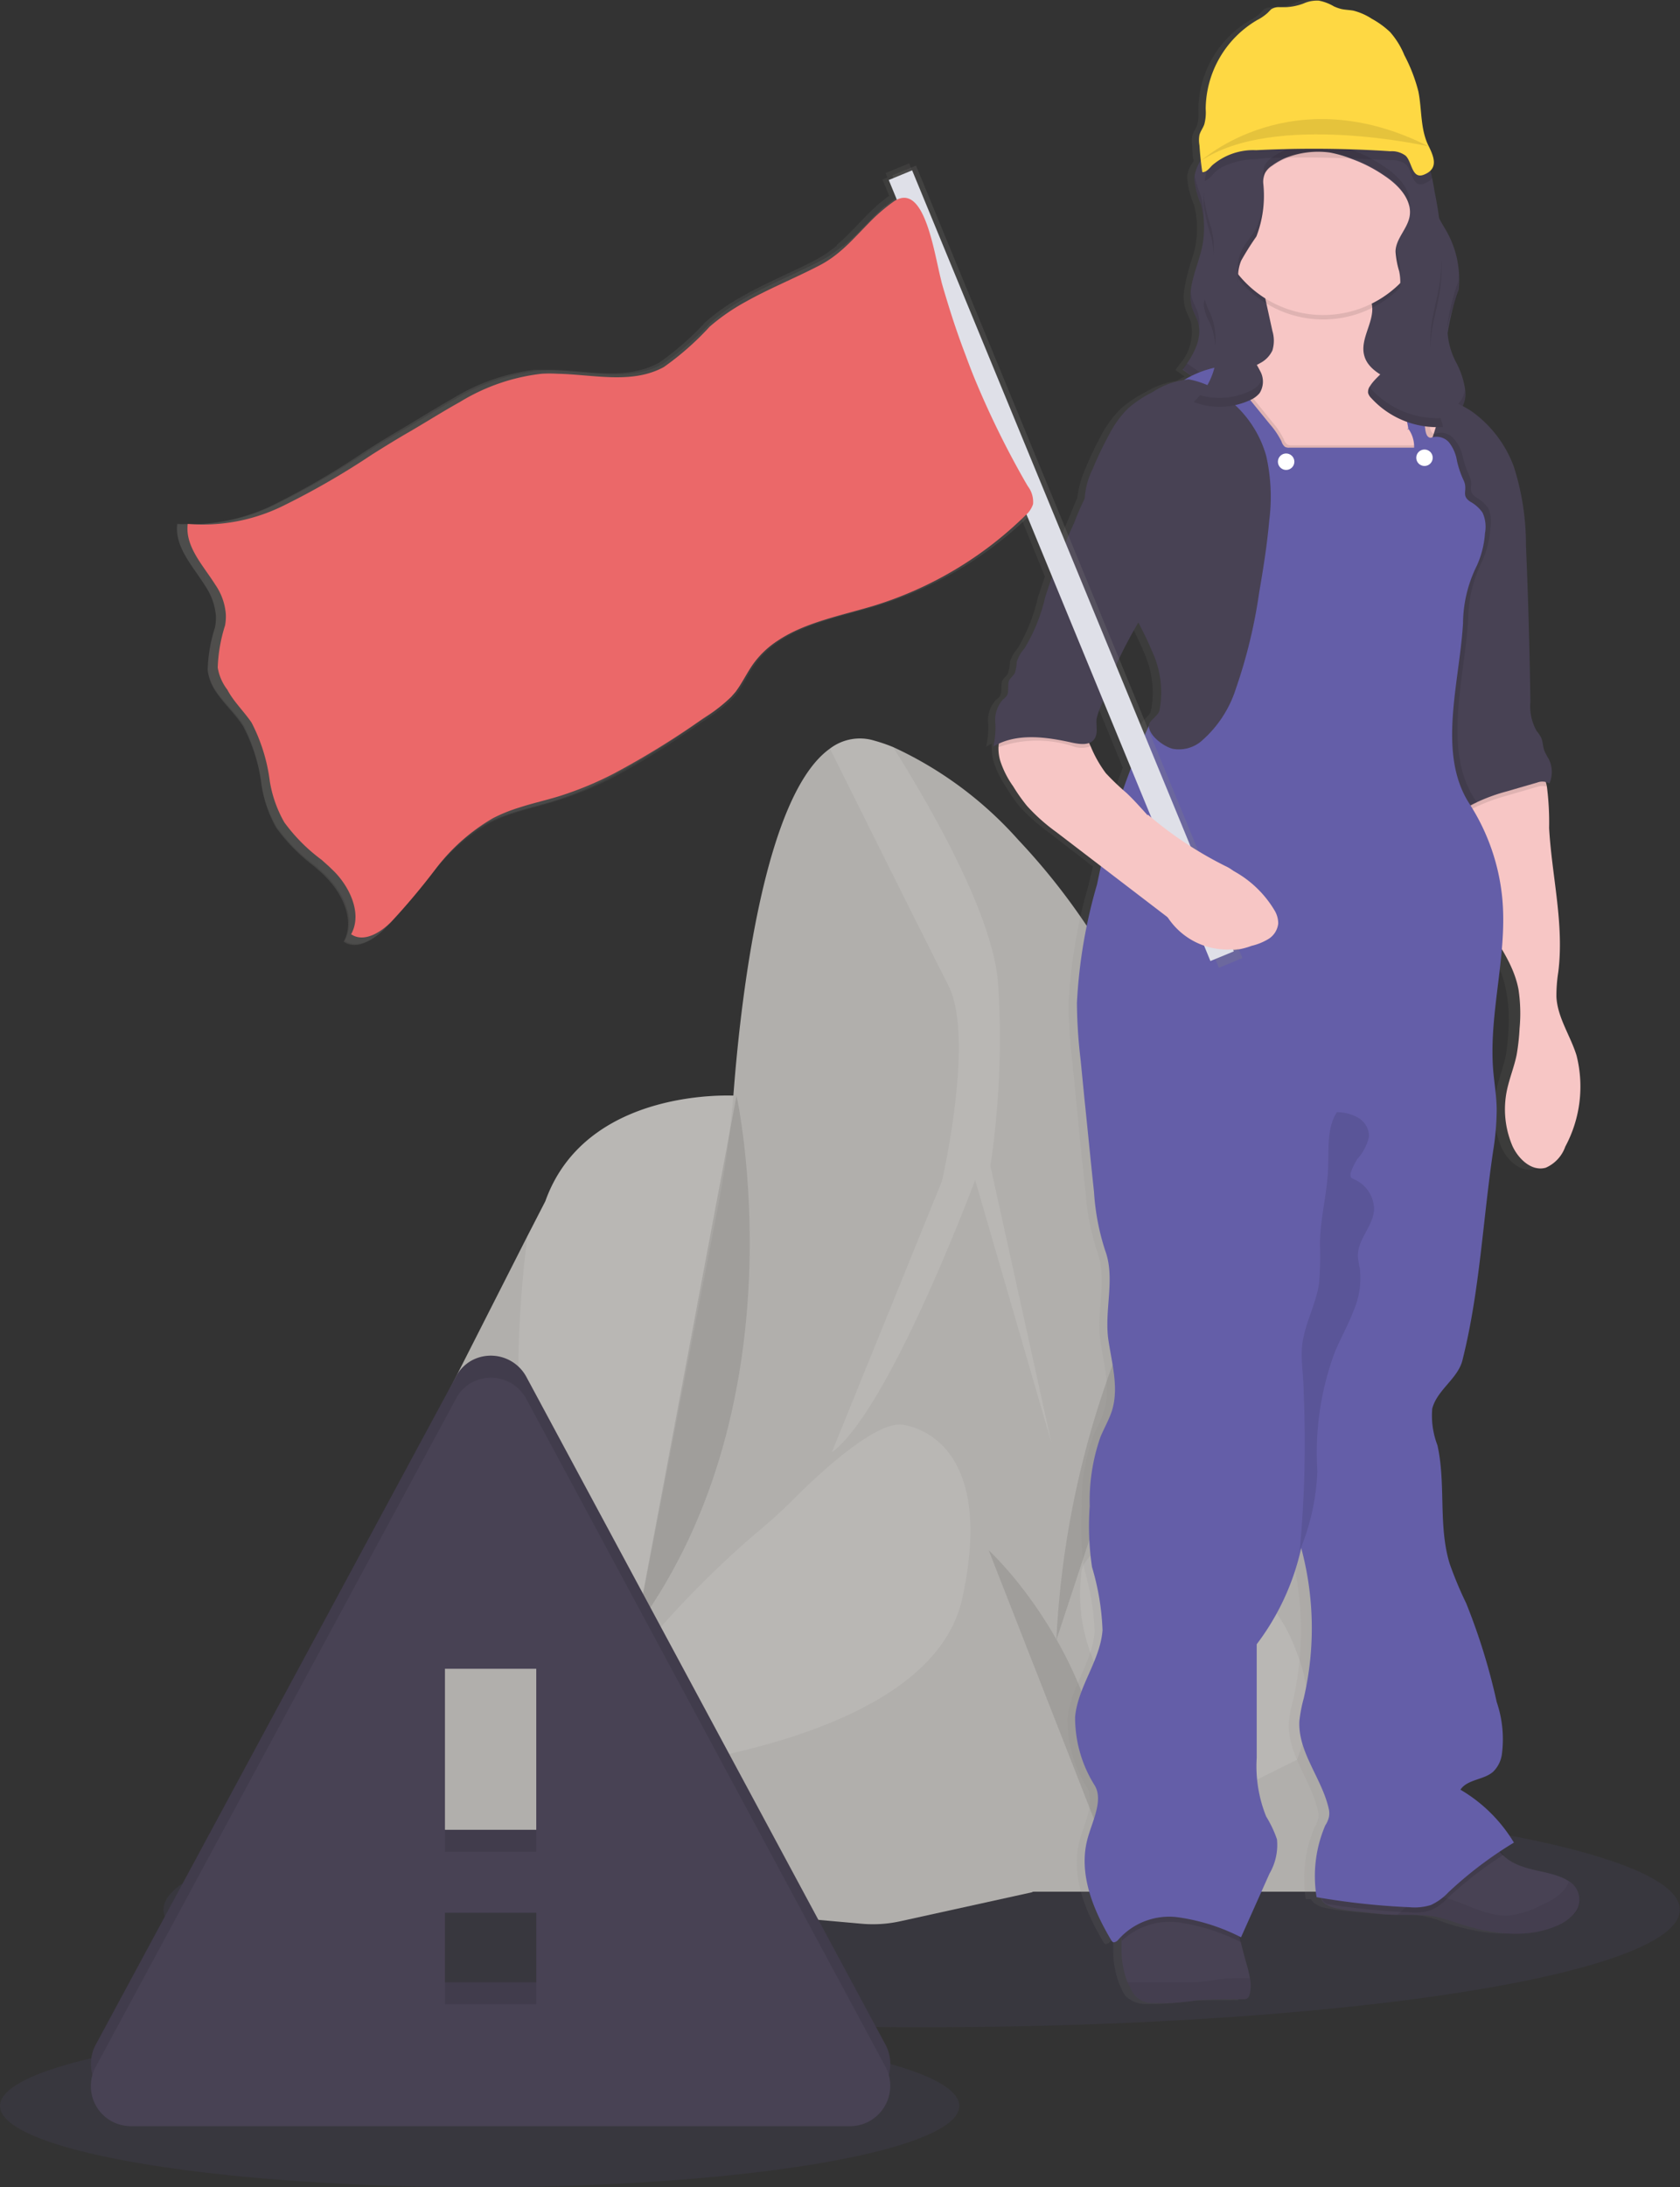 <svg xmlns="http://www.w3.org/2000/svg" xmlns:xlink="http://www.w3.org/1999/xlink" viewBox="0 0 110.26 143.44"><rect x="0" y="0" width="110.26" height="143.44" fill="#333333" stroke="none"/><defs><style>.cls-1,.cls-11{fill:#645ea8;}.cls-1,.cls-3,.cls-4,.cls-7{opacity:0.1;}.cls-1,.cls-3,.cls-4,.cls-9{isolation:isolate;}.cls-2{fill:#b1afac;}.cls-12,.cls-3{fill:#fff;}.cls-4,.cls-8,.cls-9{fill:#060000;}.cls-5{fill:url(#linear-gradient);}.cls-6{fill:#484254;}.cls-9{opacity:0.06;}.cls-10{fill:#f7c6c5;}.cls-13{fill:#fed843;}.cls-14{fill:url(#linear-gradient-2);}.cls-15{fill:#dfe0e8;}.cls-16{fill:#eb6869;}</style><linearGradient id="linear-gradient" x1="95.49" y1="3463.05" x2="186.88" y2="3463.05" gradientTransform="matrix(1, 0, 0, -1, -83.88, 3528.77)" gradientUnits="userSpaceOnUse"><stop offset="0" stop-color="#868581" stop-opacity="0.25"/><stop offset="0.54" stop-color="#868581" stop-opacity="0.12"/><stop offset="1" stop-color="#868581" stop-opacity="0.1"/></linearGradient><linearGradient id="linear-gradient-2" x1="2793.47" y1="3491.67" x2="2863.41" y2="3491.67" gradientTransform="translate(2875.02 3528.77) rotate(180)" xlink:href="#linear-gradient"/></defs><title>Asset 3</title><g id="Layer_2" data-name="Layer 2"><g id="Layer_6" data-name="Layer 6"><ellipse class="cls-1" cx="60.49" cy="125.24" rx="49.76" ry="7.71"/><path class="cls-2" d="M24.34,101.29a18.27,18.27,0,0,0,.95,18.34,4.5,4.5,0,0,0,1.54,1.65c2,.81,6.12,2.78,6.12,2.78l9.84-3.87s1.59-8.45,3.1-15.7h0a86.69,86.69,0,0,1,2.44-10.11c1-1.89,0-22.52,0-22.52s-9.84-.66-12.54,6.92L34.6,81.09Z"/><path class="cls-3" d="M37.4,103.57c6,6.85,8.5.92,8.5.92h0a89.46,89.46,0,0,1,2.43-10.1c1-1.9,0-22.53,0-22.53s-9.83-.66-12.54,6.92L34.61,81.1C33.85,87.16,33.1,98.63,37.4,103.57Z"/><path class="cls-2" d="M38.71,122.67l34.72-4L79.62,77.9,74.94,67.31a43.08,43.08,0,0,0-8.1-12.22A24.91,24.91,0,0,0,58.63,49a10.84,10.84,0,0,0-1.25-.43,3.24,3.24,0,0,0-2.89.51c-4.28,3-5.81,15.94-6.31,22.15a69.89,69.89,0,0,1-1,7.61Z"/><path class="cls-3" d="M61.82,77.46,54.59,95.25C58.38,92.48,64,77.39,64,77.39L69,94.6,65,76.46a56.42,56.42,0,0,0,.51-11.9C65.21,60,60.94,52.7,58.62,49q-.61-.24-1.26-.42a3.25,3.25,0,0,0-2.89.51c1.82,3.66,6.38,12.81,7.77,15.53C64,68.06,61.82,77.46,61.82,77.46Z"/><path class="cls-2" d="M67.73,124.06H86.57a5.72,5.72,0,0,0,5.71-5.72v-.29c-.42-8.08-1.48-22.48-4-31.62-1.36-4.93-2.93-7.52-4.38-8.8a4.26,4.26,0,0,0-2.49-1.17,3.26,3.26,0,0,0-2,.49c-3.5,3.35-7.59,21-7.59,21Z"/><path class="cls-3" d="M85.12,108.41a9.22,9.22,0,0,1,0,7l-4.2,2.08S69.64,112.74,71,102.94c0,0,.37-2,4.26-1.87A11,11,0,0,1,85.12,108.41Z"/><path class="cls-3" d="M80.64,82.64c-.13-3.44,1.73-4.63,3.27-5a4.23,4.23,0,0,0-2.49-1.17,6.63,6.63,0,0,0-2.17,3.47L75.32,99.11S80.86,88.4,80.64,82.64Z"/><path class="cls-2" d="M62.77,97.81l9.33,12.75,1.62,10.54-6,3L59.08,126a8.33,8.33,0,0,1-2.54.16L33,124.06l3.21-7.44,11.08-15.56Z"/><path class="cls-3" d="M59.16,93.43s6.37.43,4,11.37-27,11.81-27,11.81a64.42,64.42,0,0,1,13.26-15.89c.9-.74,1.78-1.52,2.61-2.35C53.87,96.52,57.41,93.28,59.16,93.43Z"/><path class="cls-4" d="M64.89,101.67s8.62,7.85,7.81,19.93"/><path class="cls-4" d="M79.4,77a60.31,60.31,0,0,0-10.07,30.56"/><path class="cls-4" d="M48.34,71.85s4.38,19.89-6.56,34.88"/><path class="cls-5" d="M102.19,123.36a3.18,3.18,0,0,0-.67-.32c-.77-.29-1.6-.37-2.38-.64a3.59,3.59,0,0,1-1.19-.71l-.17-.18.84-.53a9.83,9.83,0,0,0-3.49-3.47c.47-.69,1.52-.64,2.13-1.19a2,2,0,0,0,.58-1.13,7.76,7.76,0,0,0-.34-3.44,42.81,42.81,0,0,0-2-6.47,24,24,0,0,1-1.08-2.62c-.75-2.49-.23-5.2-.8-7.75a5.58,5.58,0,0,1-.27-2.48c.32-1.25,1.72-2,2-3.25,1.11-4.47,1.31-9.11,1.94-13.67a17.84,17.84,0,0,0,.23-2.63c0-.92-.16-1.83-.23-2.75a50.43,50.43,0,0,1,.56-7.75,8.12,8.12,0,0,1,1,2.59A10,10,0,0,1,99,67.54a12.24,12.24,0,0,1-.18,1.71c-.14.67-.39,1.31-.56,2a6.21,6.21,0,0,0,.28,4c.39.86,1.26,1.67,2.16,1.41A2.31,2.31,0,0,0,102,75.24a8.47,8.47,0,0,0,.77-5.93c-.38-1.3-1.23-2.48-1.31-3.84a9.83,9.83,0,0,1,.13-1.62c.36-3.14-.42-6.3-.59-9.46a18.71,18.71,0,0,0-.16-2.76c0-.11,0-.21-.08-.31a.52.52,0,0,1,.2.09,1.84,1.84,0,0,0,0-1.62,4.11,4.11,0,0,1-.27-.51c-.11-.29-.09-.62-.22-.9l-.29-.42a3.24,3.24,0,0,1-.4-1.9q-.08-5.13-.29-10.26a16.78,16.78,0,0,0-.79-5.14,7.62,7.62,0,0,0-2.72-3.61,4.78,4.78,0,0,0-.61-.38,2.11,2.11,0,0,0,.18-.78v-.26l0-.14h0a6.25,6.25,0,0,0-.58-1.74,4.85,4.85,0,0,1-.55-1.9,2.17,2.17,0,0,1,0-.36h0c.1-.83.53-1.61.68-2.44a4.15,4.15,0,0,0,.07-.79V18h0a7.87,7.87,0,0,0-.93-2.92c-.15-.29-.29-.58-.45-.87-.08-.54-.16-1.08-.25-1.62,0-.31-.09-.63-.16-.94,0-.15-.07-.3-.11-.45.45-.42.19-1-.1-1.61-.55-1.09-.44-2.39-.67-3.59a10.71,10.71,0,0,0-.85-2.4,5.24,5.24,0,0,0-.92-1.52,5.75,5.75,0,0,0-1.2-.87A3.87,3.87,0,0,0,88.27.67C88,.61,87.74.62,87.48.56A2.5,2.5,0,0,1,87,.38,3.62,3.62,0,0,0,86,0a2.41,2.41,0,0,0-1,.19,3.76,3.76,0,0,1-1.08.29h-.41a1,1,0,0,0-.55.13,1.88,1.88,0,0,0-.24.25,3.1,3.1,0,0,1-.7.48,6.87,6.87,0,0,0-3.37,5.87,2.76,2.76,0,0,1-.08,1c-.09.24-.25.45-.32.7a1.84,1.84,0,0,0,0,.66q0,.51.09,1h0a2.13,2.13,0,0,0-.42.93h0l0,.18v0h0a5.37,5.37,0,0,0,.44,1.74,6.05,6.05,0,0,1-.08,3.4,13.81,13.81,0,0,0-.58,2.32h0v.05a2.85,2.85,0,0,0,.13,1.16c.1.26.24.51.33.77a3.21,3.21,0,0,1-.73,2.76h0c-.1.13-.19.26-.29.38h0l.6.43-.53.29a5.45,5.45,0,0,0-2,.72,8.23,8.23,0,0,0-1.6,1.06A6.93,6.93,0,0,0,72.3,28.5a24.15,24.15,0,0,0-1.07,2.24,7.34,7.34,0,0,0-.54,1.95c-.25.53-.45,1.1-.68,1.61l-.34.79-10-24.38-1.55.64.12.29-.32.14.44,1.06-.19.13-.08.07-.16.13-.08.06-.17.14-.06.05-.2.19h0c-.22.2-.44.41-.64.62l-.53.55-.1.11-.18.18-.1.1-.25.25,0,0-.15.15-.1.09-.13.12-.12.11-.2.17,0,.05-.27.21a8.22,8.22,0,0,1-1.16.75c-1.58.81-3.26,1.5-4.8,2.38a14.08,14.08,0,0,0-2.38,1.66,19,19,0,0,1-3.07,2.69l-.13.06c-2.09,1.08-4.56.44-6.94.39-.36,0-.71,0-1.06,0a13.38,13.38,0,0,0-5.41,1.89c-1.2.68-2.38,1.43-3.56,2.12-.74.43-1.49.9-2.24,1.38A51.62,51.62,0,0,1,18,33.08a12.31,12.31,0,0,1-5.78,1.29h0a5.67,5.67,0,0,1-.58,0c-.18,1.52,1,2.74,1.84,4.08a4.2,4.2,0,0,1,.69,1.93,3.42,3.42,0,0,1-.06.78,9.8,9.8,0,0,0-.48,2.8,3.18,3.18,0,0,0,.62,1.52c.51.74,1.23,1.39,1.71,2.16a11.51,11.51,0,0,1,1.22,3.92,8.07,8.07,0,0,0,.95,2.73,12,12,0,0,0,2.47,2.51l.49.43a3.43,3.43,0,0,1,.33.33c1.05,1.07,1.83,2.72,1.2,4.07l-.07.13.16.09c.81.4,1.82-.23,2.49-.9.32-.33.63-.68.93-1,.81-.9,1.55-1.87,2.32-2.8.21-.25.41-.5.63-.74A10.88,10.88,0,0,1,31.93,54a11.06,11.06,0,0,1,1.75-.71c.9-.29,1.82-.5,2.72-.78A22.17,22.17,0,0,0,40,51a53,53,0,0,0,5.78-3.59l.29-.18a10,10,0,0,0,1.72-1.38,2.61,2.61,0,0,0,.27-.31c.45-.58.74-1.27,1.16-1.87a5.87,5.87,0,0,1,1.62-1.56c1.79-1.2,4.16-1.66,6.28-2.32h0A24.39,24.39,0,0,0,67,33.93l1.58,3.89c-.16.45-.32.92-.47,1.39a11.22,11.22,0,0,1-1.33,3.32,2.42,2.42,0,0,0-.5.9,3,3,0,0,1-.12.72c-.1.19-.3.32-.39.53s0,.66-.12.93a1.28,1.28,0,0,1-.28.29,1.94,1.94,0,0,0-.52,1.47,5.36,5.36,0,0,1-.13,1.6c.12-.07.24-.14.37-.2a1.5,1.5,0,0,0,0,.29,3.23,3.23,0,0,0,.1.82A6.39,6.39,0,0,0,66,51.57a11.57,11.57,0,0,0,.9,1.3,12,12,0,0,0,1.92,1.71l2.91,2.25-.29,1.22a34.32,34.32,0,0,0-1.31,7.77,33.21,33.21,0,0,0,.24,3.73l.25,2.54c.2,2,.4,4.09.63,6.13A15.93,15.93,0,0,0,72,82.05c.69,1.85-.07,4,.22,5.91.23,1.54.69,3.12.23,4.61-.18.58-.51,1.13-.74,1.71A12.63,12.63,0,0,0,71,98.82a19.57,19.57,0,0,0,.15,4.05,16.53,16.53,0,0,1,.69,4.15c-.15,2-1.61,3.7-1.78,5.69a8.34,8.34,0,0,0,1.29,4.53c.55,1-.22,2.38-.51,3.53-.58,2.24.39,4.58,1.56,6.57a.36.36,0,0,0,.14.16c.14,0,.26-.09.35-.2l.17-.21a2.48,2.48,0,0,0,0,.27c0,.19,0,.38,0,.58a6,6,0,0,0,.39,2.14,3.29,3.29,0,0,0,.17.39,1.67,1.67,0,0,0,.28.46,1.81,1.81,0,0,0,1.16.49,15.75,15.75,0,0,0,2.9-.18c1-.09,2-.05,3.06-.07a.54.54,0,0,0,.22,0,.39.39,0,0,0,.13-.21,2.21,2.21,0,0,0,0-1.14,7.06,7.06,0,0,0-.21-.91c-.14-.47-.26-1-.38-1.44a2.68,2.68,0,0,1-.07-.27l.05,0,1.87-4.2a3.73,3.73,0,0,0,.48-2.24,6.8,6.8,0,0,0-.7-1.5,8.81,8.81,0,0,1-.61-3.86l0-7.44a16.2,16.2,0,0,0,2.89-6.32,20.48,20.48,0,0,1,.18,9.84,8.44,8.44,0,0,0-.28,1.5c-.11,2.06,1.49,3.81,1.92,5.83a1.23,1.23,0,0,1,0,.47,1.57,1.57,0,0,1-.23.55,8.56,8.56,0,0,0-.58,4.72l.34,0a.81.81,0,0,0,.36.35h0a1.54,1.54,0,0,0,.44.19,12.11,12.11,0,0,0,1.69.26c.82.08,1.63.16,2.45.21l1,0a6.59,6.59,0,0,1,2.8.51c2.11.71,4.47,1.11,6.51.23a3,3,0,0,0,1.19-.84,1.4,1.4,0,0,0-.07-2,1.79,1.79,0,0,0-.28-.2Zm-28-82.47c.3.61.61,1.21.87,1.85a6.36,6.36,0,0,1,.48,3.88c-.09.38-.7.66-.69,1.05a.41.41,0,0,0-.05.09l-1.89-4.63A16,16,0,0,1,74.21,40.89Zm-2.08,9.83a8,8,0,0,1-1-1.77c0-.07-.07-.15-.11-.23a.69.69,0,0,0,.28-.2c.29-.37.13-.9.17-1.37A3.07,3.07,0,0,1,71.91,46l1.78,4.34c-.18.47-.35,1-.51,1.43A11.45,11.45,0,0,1,72.13,50.72Z"/><path class="cls-6" d="M78.38,11.66a5.13,5.13,0,0,0,.44,1.74,6.14,6.14,0,0,1-.08,3.4c-.33,1.15-.87,2.38-.46,3.51.1.26.24.51.33.77.36,1.1-.31,2.26-1,3.16l2.86,2a3.33,3.33,0,0,0,1.44.69,1.14,1.14,0,0,0,1.27-.75c0-.18,0-.37,0-.55a1.49,1.49,0,0,1,.8-1.11,2.64,2.64,0,0,1,1.38-.26c1.76.09,3.25,1.25,4.85,2a18.6,18.6,0,0,0,3.26,1.08,2.57,2.57,0,0,0,1.91,0,1.82,1.82,0,0,0,.79-1.71,5.46,5.46,0,0,0-.61-1.88,4.85,4.85,0,0,1-.55-1.9A15.85,15.85,0,0,1,95.73,19a6.39,6.39,0,0,0-.89-4,16.84,16.84,0,0,1-1.68-3.76,6.15,6.15,0,0,0-.32-1.19,2.56,2.56,0,0,0-.58-.77,6.42,6.42,0,0,0-4.1-1.68,19,19,0,0,0-4.5.39,10.42,10.42,0,0,0-1.67.4,10.88,10.88,0,0,0-2.2,1.19A2.85,2.85,0,0,0,78.38,11.66Z"/><g class="cls-7"><path class="cls-8" d="M95,21.26a2.26,2.26,0,0,0,0,.26c.09-.85.54-1.65.7-2.49a4,4,0,0,0,0-1,3.64,3.64,0,0,1,0,.45A14.84,14.84,0,0,0,95,21.26Z"/><path class="cls-8" d="M79,14.56a5.36,5.36,0,0,0-.2-1.74,10.55,10.55,0,0,1-.42-1.35c0,.06,0,.12,0,.18a5.13,5.13,0,0,0,.44,1.74A5.12,5.12,0,0,1,79,14.56Z"/><path class="cls-8" d="M96.16,25.47a1.68,1.68,0,0,1-.78,1.28,2.67,2.67,0,0,1-1.91,0,18.63,18.63,0,0,1-3.26-1.09c-1.6-.73-3.09-1.89-4.85-2a2.54,2.54,0,0,0-1.38.25,1.51,1.51,0,0,0-.8,1.11,4.74,4.74,0,0,1,0,.55,1.12,1.12,0,0,1-1.27.75,3.16,3.16,0,0,1-1.44-.69l-2.57-1.8-.29.37,2.86,2a3.27,3.27,0,0,0,1.44.69,1.12,1.12,0,0,0,1.27-.75c0-.18,0-.36,0-.55a1.51,1.51,0,0,1,.8-1.11,2.64,2.64,0,0,1,1.38-.26c1.76.1,3.25,1.25,4.85,2a19.5,19.5,0,0,0,3.26,1.09,2.67,2.67,0,0,0,1.91,0,1.81,1.81,0,0,0,.79-1.71C96.17,25.57,96.16,25.52,96.16,25.47Z"/><path class="cls-8" d="M78.61,21.07a2.09,2.09,0,0,1,.08.36,2.13,2.13,0,0,0-.08-.94c-.09-.27-.23-.51-.33-.77a2.58,2.58,0,0,1-.13-.6,2.73,2.73,0,0,0,.13,1.17C78.38,20.56,78.52,20.81,78.61,21.07Z"/></g><path class="cls-6" d="M82,130.85a.38.38,0,0,1-.14.21.42.42,0,0,1-.22.05c-1,0-2.06,0-3.09.07a14.33,14.33,0,0,1-2.92.18,1.5,1.5,0,0,1-1.44-1A3.29,3.29,0,0,1,74,130a5.8,5.8,0,0,1-.39-2.14v-.58a4.55,4.55,0,0,0-.09-.63,1,1,0,0,1,0-.73,2.57,2.57,0,0,1,2.17-1,18,18,0,0,1,5.28.39q.21,1,.45,2c.12.49.25,1,.38,1.45a7.09,7.09,0,0,1,.22.91A2.32,2.32,0,0,1,82,130.85Z"/><path class="cls-9" d="M82,130.85a.38.38,0,0,1-.14.21.42.42,0,0,1-.22.05c-1,0-2.06,0-3.09.07a14.33,14.33,0,0,1-2.92.18,1.5,1.5,0,0,1-1.44-1A3.29,3.29,0,0,1,74,130h.37c1.22,0,2.44,0,3.66,0a10,10,0,0,0,1.1-.06l1-.15a12.54,12.54,0,0,1,1.5-.06h.41A2.44,2.44,0,0,1,82,130.85Z"/><path class="cls-6" d="M103.32,125.48a3,3,0,0,1-1.2.84c-2.06.87-4.44.48-6.57-.23a11.68,11.68,0,0,0-1.46-.42,10.39,10.39,0,0,0-1.37-.09c-.33,0-.65,0-1,0-.83,0-1.65-.13-2.47-.21a10.73,10.73,0,0,1-1.7-.26,1.54,1.54,0,0,1-.46-.19h0a.69.69,0,0,1-.42-.62c0-.36.41-.58.75-.74a36.45,36.45,0,0,1,9.42-2.29,3.42,3.42,0,0,0,.94-.29c.37-.14.4.09.58.36a2.37,2.37,0,0,0,.29.34,3.36,3.36,0,0,0,1.21.71c.78.29,1.61.36,2.39.64a3.26,3.26,0,0,1,.68.32,1.41,1.41,0,0,1,.56,1.9,1.86,1.86,0,0,1-.21.28Z"/><path class="cls-9" d="M103.32,125.48a3,3,0,0,1-1.2.84c-2.06.87-4.44.48-6.57-.23a11.68,11.68,0,0,0-1.46-.42,10.39,10.39,0,0,0-1.37-.09c-.33,0-.65,0-1,0,.27-.25.54-.5.82-.73a2.37,2.37,0,0,1,.68-.45,1.92,1.92,0,0,1,1-.07c1.65.23,3.14,1.39,4.81,1.29a5.93,5.93,0,0,0,2.21-.72,3.82,3.82,0,0,0,1.45-1,1.61,1.61,0,0,0,.27-.52,1.42,1.42,0,0,1,.56,1.9,1.86,1.86,0,0,1-.21.28Z"/><path class="cls-10" d="M102.73,75.2a2.36,2.36,0,0,1-1.28,1.38c-.91.26-1.78-.55-2.18-1.41a6.11,6.11,0,0,1-.29-4c.17-.67.42-1.31.56-2a14.2,14.2,0,0,0,.19-1.71,10.52,10.52,0,0,0-.07-2.57c-.46-2.48-2.6-4.34-3.31-6.78A12.67,12.67,0,0,1,96,54.36a3.38,3.38,0,0,1,.1-1,1.83,1.83,0,0,1,.08-.25c.48-1.06,1.9-1.2,2.88-1.82.54-.34,1.78-1.43,2.24-.43a4,4,0,0,1,.22.69,18.53,18.53,0,0,1,.15,2.76c.18,3.16,1,6.31.6,9.45a9.82,9.82,0,0,0-.12,1.62c.07,1.36.92,2.54,1.32,3.84A8.31,8.31,0,0,1,102.73,75.2Z"/><path class="cls-4" d="M101.56,51.6a1.1,1.1,0,0,0-.67,0l-2,.58a12.56,12.56,0,0,0-2,.73,5,5,0,0,0-.8.49,1.17,1.17,0,0,1,.09-.24c.48-1.06,1.89-1.21,2.87-1.82.55-.34,1.78-1.43,2.24-.44A3.55,3.55,0,0,1,101.56,51.6Z"/><path class="cls-6" d="M101.69,51.38a.94.94,0,0,0-.8-.06l-2,.58a11.66,11.66,0,0,0-2,.73,4.59,4.59,0,0,0-1,.61A12.91,12.91,0,0,1,94.66,48c-.09-1.06-.16-2.13-.2-3.18a14.47,14.47,0,0,1,0-2.28c.11-.87.37-1.72.52-2.58a12.79,12.79,0,0,0,.18-1.53A15,15,0,0,0,95.05,35a20.57,20.57,0,0,0-.81-3.47c-.18-.52-.4-1-.61-1.53l-.07-.18A21.68,21.68,0,0,1,92.67,27c-.09-.4-.1-.82-.41-1.09a6.33,6.33,0,0,1,.87,0h.18A6.42,6.42,0,0,1,96.62,27a7.75,7.75,0,0,1,2.74,3.62,16.78,16.78,0,0,1,.79,5.14q.22,5.13.29,10.26a3.32,3.32,0,0,0,.4,1.9,3.13,3.13,0,0,1,.29.42c.14.29.12.61.23.9a4.11,4.11,0,0,0,.27.51A1.89,1.89,0,0,1,101.69,51.38Z"/><path class="cls-10" d="M82.43,17.42l-.87-.29.6.05A1.55,1.55,0,0,1,82.43,17.42Z"/><path class="cls-10" d="M94.28,27.87c-.06.19-.12.39-.18.57a11.89,11.89,0,0,1-.54,1.4,6.28,6.28,0,0,1-1.37,2,1.72,1.72,0,0,1-.68.45,2.15,2.15,0,0,1-.67.07c-.77,0-1.54,0-2.31,0a7.72,7.72,0,0,1-1.79-.18,6.1,6.1,0,0,1-1.82-.82,10.75,10.75,0,0,1-4.7-5.78.93.93,0,0,1,0-.92,1.08,1.08,0,0,1,.73-.25h0a4.78,4.78,0,0,0,1.76-.6,1.79,1.79,0,0,0,.8-.83,2.2,2.2,0,0,0,0-1.27l-.64-2.92a3.07,3.07,0,0,0-.52-1.3,5.58,5.58,0,0,0,.58.18c1.79.48,3.75.19,5.5.82A2.34,2.34,0,0,1,90,19.81c.34,1.16-.79,2.36-.46,3.52.21.78,1,1.24,1.73,1.6l.49.25,1.33.68.19.09,0,0a1.78,1.78,0,0,1,1,.93A1.69,1.69,0,0,1,94.28,27.87Z"/><path class="cls-4" d="M97.81,34.66a6.35,6.35,0,0,1-.53,2.14,8.62,8.62,0,0,0-.92,3.76c-.22,3.91-1.7,8.56.42,11.84.06.08.11.16.16.24a5.08,5.08,0,0,0-1,.62A13,13,0,0,1,94.66,48c-.09-1.06-.16-2.13-.2-3.18a14.45,14.45,0,0,1,0-2.28c.11-.87.37-1.72.52-2.58a13.29,13.29,0,0,0,.18-1.53,15,15,0,0,0-.15-3.35,20.91,20.91,0,0,0-.81-3.48c-.18-.51-.4-1-.61-1.52l-.07-.18a6.28,6.28,0,0,1-1.37,2,1.72,1.72,0,0,1-.68.45,2.15,2.15,0,0,1-.67.07c-.77,0-1.54,0-2.31,0a8.29,8.29,0,0,1-1.79-.17,6.38,6.38,0,0,1-1.82-.83,10.75,10.75,0,0,1-4.7-5.78.93.93,0,0,1,0-.92,1.13,1.13,0,0,1,.73-.25h0l2.6,3.22a5,5,0,0,1,.75,1.13.67.67,0,0,0,.24.34.58.58,0,0,0,.29.05h8.14a2,2,0,0,0-.36-1.21c-.07,0-.17,0,0,0a8.22,8.22,0,0,0-.89-2.68L91.7,25a2.92,2.92,0,0,1-.43-.93,1.54,1.54,0,0,1,1,0,1.58,1.58,0,0,1,.7.89c.13.29.26.6.38.9,0,0,0,.07,0,.1a6.75,6.75,0,0,1,.48,1.88c0,.24.08.54.27.61a.19.19,0,0,0,.1,0,1.08,1.08,0,0,1,1.18.29A2.48,2.48,0,0,1,96,29.94a6.48,6.48,0,0,0,.41,1.22c.38.72-.19,1,.48,1.47a2.25,2.25,0,0,1,.79.71A2.22,2.22,0,0,1,97.81,34.66Z"/><path class="cls-4" d="M81,125.38c.14.67.29,1.33.46,2l0,0a13.21,13.21,0,0,0-4.12-1.31,4.56,4.56,0,0,0-3.71,1.21,4.52,4.52,0,0,0-.08-.63.93.93,0,0,1,0-.73,2.55,2.55,0,0,1,2.16-1A18,18,0,0,1,81,125.38Z"/><path class="cls-4" d="M92.4,28.44c.14,0,.09,0,0,0S92.24,28.48,92.4,28.44Z"/><path class="cls-4" d="M98.69,121.63a25.25,25.25,0,0,0-3.63,2.8,3.63,3.63,0,0,1-1.14.84,3.38,3.38,0,0,1-1.38.14,45,45,0,0,1-5.43-.54h0a.69.69,0,0,1-.42-.62c0-.36.41-.58.75-.74a36.45,36.45,0,0,1,9.42-2.29,3.42,3.42,0,0,0,.94-.29c.37-.14.4.09.58.36A2,2,0,0,0,98.69,121.63Z"/><path class="cls-11" d="M77.46,25.08c.42.38.91.69,1.34,1.05a12.11,12.11,0,0,1,2.61,3.69,2.33,2.33,0,0,1-1.33.09,9.53,9.53,0,0,0,.11,3.87,3.52,3.52,0,0,0-1.29,1.61,9.8,9.8,0,0,0-.42,2l-1.26,9a1.43,1.43,0,0,1-.29.82,1.45,1.45,0,0,0-.22.21,1.21,1.21,0,0,0-.1.62c0,.22-.16.47-.37.44a.5.5,0,0,1-.26-.17,5,5,0,0,1-.57-.72A46.93,46.93,0,0,0,72,58a33.7,33.7,0,0,0-1.32,7.77,33,33,0,0,0,.24,3.72l.25,2.54c.21,2,.41,4.09.63,6.13A15.49,15.49,0,0,0,72.53,82c.69,1.85-.08,3.94.22,5.91.23,1.53.69,3.12.23,4.6-.19.59-.51,1.14-.75,1.71a12.65,12.65,0,0,0-.71,4.55,18.3,18.3,0,0,0,.15,4,16.45,16.45,0,0,1,.69,4.14c-.15,2-1.62,3.7-1.8,5.69a8.36,8.36,0,0,0,1.31,4.53c.55,1-.22,2.38-.51,3.52-.58,2.24.38,4.59,1.56,6.57a.33.33,0,0,0,.15.16c.14,0,.26-.08.35-.2a4.44,4.44,0,0,1,3.91-1.44,13,13,0,0,1,4.12,1.31l1.87-4.18a3.74,3.74,0,0,0,.49-2.24,7.33,7.33,0,0,0-.71-1.5,8.82,8.82,0,0,1-.62-3.86l0-7.44a16.21,16.21,0,0,0,2.92-6.31,20.23,20.23,0,0,1,.17,9.84,9.46,9.46,0,0,0-.29,1.5c-.11,2.06,1.51,3.8,1.94,5.82a1.3,1.3,0,0,1,0,.48,1.68,1.68,0,0,1-.24.55,8.44,8.44,0,0,0-.57,4.71,48.27,48.27,0,0,0,6.13.66,3.58,3.58,0,0,0,1.38-.15,3.76,3.76,0,0,0,1.14-.83,25.62,25.62,0,0,1,4.3-3.26,10,10,0,0,0-3.51-3.47c.46-.69,1.53-.63,2.15-1.18a2,2,0,0,0,.57-1.14,7.57,7.57,0,0,0-.34-3.43,40.75,40.75,0,0,0-2-6.47,24.78,24.78,0,0,1-1.09-2.61c-.76-2.5-.23-5.21-.8-7.76A5.4,5.4,0,0,1,94,92.38c.32-1.25,1.74-2,2-3.25,1.12-4.47,1.32-9.11,2-13.67a17.84,17.84,0,0,0,.23-2.63c0-.93-.17-1.84-.24-2.76-.26-3.68.92-7.36.62-11a13.88,13.88,0,0,0-2.17-6.36c-2.13-3.29-.65-7.93-.42-11.84a8.6,8.6,0,0,1,.9-3.76,6.14,6.14,0,0,0,.54-2.14,2.23,2.23,0,0,0-.16-1.35,2.33,2.33,0,0,0-.79-.71c-.68-.44-.11-.76-.48-1.47a6.13,6.13,0,0,1-.41-1.23A2.63,2.63,0,0,0,95.09,29a1.09,1.09,0,0,0-1.18-.29c-.28,0-.35-.36-.38-.64a8.85,8.85,0,0,0-.9-2.88A1.19,1.19,0,0,0,91,24.33a3.21,3.21,0,0,0,.43.94,8.27,8.27,0,0,1,1,2.85c-.29.08.29,0,0,0a2,2,0,0,1,.38,1.24H84.63a.58.58,0,0,1-.29-.05.7.7,0,0,1-.23-.35,5.22,5.22,0,0,0-.75-1.12l-2.87-3.53a.75.75,0,0,0-.24-.23.77.77,0,0,0-.37,0A6.65,6.65,0,0,0,77.46,25.08Z"/><path class="cls-4" d="M87.74,72.94a2.8,2.8,0,0,1,1.41.37,1.42,1.42,0,0,1,.7,1.22A3.18,3.18,0,0,1,89.09,76a4.25,4.25,0,0,0-.44.91.39.39,0,0,0,0,.24c0,.11.16.16.26.21a2.16,2.16,0,0,1,1.27,1.9c0,1.13-1.12,2-1.06,3.18a5.85,5.85,0,0,0,.12.71A5.39,5.39,0,0,1,88.82,86c-.35.91-.83,1.76-1.21,2.66a18.91,18.91,0,0,0-1.15,7.81,15,15,0,0,1-1.16,5.24,75.38,75.38,0,0,0,.26-10.41c0-1-.16-1.84-.12-2.78.07-1.5.91-2.87,1.13-4.34a21.66,21.66,0,0,0,.06-2.55c0-1.74.51-3.45.54-5.19C87.21,75.2,87.1,73.93,87.74,72.94Z"/><path class="cls-6" d="M75.67,25.7a7.87,7.87,0,0,0-1.61,1.06,6.68,6.68,0,0,0-1.26,1.73,23.23,23.23,0,0,0-1.08,2.25,5,5,0,0,0-.46,3.13,10.26,10.26,0,0,0,1.47,2.51,20.9,20.9,0,0,1,1.17,2.74c.51,1.22,1.21,2.36,1.71,3.59a6.36,6.36,0,0,1,.49,3.88c-.09.37-.7.67-.7,1,0,.64.92,1.33,1.53,1.51a2.27,2.27,0,0,0,2-.57,7.56,7.56,0,0,0,2.18-3.36,33.78,33.78,0,0,0,1.53-6.31c.27-1.56.52-3.13.66-4.71a12.15,12.15,0,0,0-.2-4.26,7.24,7.24,0,0,0-2-3.29,5.51,5.51,0,0,0-3.08-1.72A5.08,5.08,0,0,0,75.67,25.7Z"/><path class="cls-10" d="M83.89,60.58a1.37,1.37,0,0,1-.64,1,3.81,3.81,0,0,1-1.11.45,4.62,4.62,0,0,1-2.38.24,5,5,0,0,1-1.67-1l-8.76-6.7a12.12,12.12,0,0,1-1.93-1.72,11.54,11.54,0,0,1-.91-1.29,6.1,6.1,0,0,1-.85-1.69,2.85,2.85,0,0,1-.11-.82,1.48,1.48,0,0,1,.19-.74,1.52,1.52,0,0,1,1-.52,10.63,10.63,0,0,1,3.81-.29.5.5,0,0,1,.51.35c.2.35.37.72.54,1.09a8,8,0,0,0,1,1.77A16.75,16.75,0,0,0,73.93,52c.93.87,1.68,1.91,2.67,2.71a21.76,21.76,0,0,0,3.83,2.15,7.06,7.06,0,0,1,3.24,2.88A1.64,1.64,0,0,1,83.89,60.58Z"/><path class="cls-4" d="M94,13.79a7.16,7.16,0,1,1-.2-1.68A7.28,7.28,0,0,1,94,13.79Z"/><path class="cls-10" d="M94,13.5a7.16,7.16,0,1,1-.2-1.68A7.28,7.28,0,0,1,94,13.5Z"/><path class="cls-4" d="M71.61,48.93a1.72,1.72,0,0,1-1.23,0,7.65,7.65,0,0,0-4.85.07,1.48,1.48,0,0,1,.19-.74,1.52,1.52,0,0,1,1-.52,10.63,10.63,0,0,1,3.81-.29.5.5,0,0,1,.51.35C71.27,48.19,71.44,48.56,71.61,48.93Z"/><path class="cls-6" d="M68.59,39.19a11.32,11.32,0,0,1-1.35,3.33,2.46,2.46,0,0,0-.51.89,3,3,0,0,1-.12.72c-.1.19-.3.32-.39.52s0,.67-.12.94a1.28,1.28,0,0,1-.28.29,2,2,0,0,0-.5,1.48,5.34,5.34,0,0,1-.13,1.6c1.52-.91,3.47-.64,5.2-.25.49.1,1.09.18,1.4-.2s.13-.9.18-1.37a5.2,5.2,0,0,1,.73-1.66,18.73,18.73,0,0,0,.61-2,32.19,32.19,0,0,1,2.08-3.76,3.74,3.74,0,0,0,.41-1.43,4.16,4.16,0,0,0-.5-1.85,24.69,24.69,0,0,0-2.14-3.82c-.36-.54-1-1.54-1.57-.68a16.7,16.7,0,0,0-1.09,2.35A40.63,40.63,0,0,0,68.59,39.19Z"/><path class="cls-6" d="M94.69,28A5.85,5.85,0,0,1,90,26.11a.75.75,0,0,1-.21-.34.66.66,0,0,1,.14-.47c.34-.54.94-.89,1.22-1.47A4.67,4.67,0,0,0,91.37,22c0-1.13.49-2.25.53-3.36a3.45,3.45,0,0,0-.07-.85,5.66,5.66,0,0,1-.24-1.28c0-.85.8-1.51.93-2.35.16-1.06-.72-2-1.61-2.6a9.4,9.4,0,0,0-2.18-1.13A7.51,7.51,0,0,0,87.26,10a5.79,5.79,0,0,0-2.77.31,4.43,4.43,0,0,0-1,.55,1.32,1.32,0,0,0-.46.48,1.37,1.37,0,0,0-.12.69,7.46,7.46,0,0,1-.45,3.47,18.69,18.69,0,0,0-1,1.59,2.83,2.83,0,0,0-.19.76,7.32,7.32,0,0,0,0,.81A8.44,8.44,0,0,0,82,23.15a12.07,12.07,0,0,1,.74,1.25,1.41,1.41,0,0,1-.07,1.38,1.66,1.66,0,0,1-.58.44,4.67,4.67,0,0,1-3.7.13,4.69,4.69,0,0,0,1.09-5.23A3.2,3.2,0,0,1,79,20a3,3,0,0,1,.29-1.06,5.77,5.77,0,0,0,.18-3.39A11.58,11.58,0,0,1,79,13.45a6.12,6.12,0,0,1,.07-1.6,5.21,5.21,0,0,1,3.57-4.11l.45-.14a9.6,9.6,0,0,1,2.14-.22A16,16,0,0,1,90,7.7,6.51,6.51,0,0,1,92.46,9a4.4,4.4,0,0,1,1.19,1.58,5.2,5.2,0,0,1,.34,1.1c.07.31.12.62.17.93a20.83,20.83,0,0,1,.32,6.72c-.14.86-.4,1.73-.52,2.62A15.91,15.91,0,0,0,94.69,28Z"/><circle class="cls-12" cx="84.41" cy="30.28" r="0.54"/><circle class="cls-12" cx="93.49" cy="30.02" r="0.54"/><path class="cls-4" d="M84.41,3.08,83.25.9a2.72,2.72,0,0,1,.24-.24.94.94,0,0,1,.56-.14Z"/><path class="cls-4" d="M87.6.42,86.29,2.36,85.55.23a2.46,2.46,0,0,1,1-.19A3.51,3.51,0,0,1,87.6.42Z"/><g class="cls-7"><path class="cls-8" d="M82.63,25.21a1.52,1.52,0,0,1-.58.43,4.68,4.68,0,0,1-3.29.28c-.13.15-.27.3-.41.44a4.63,4.63,0,0,0,3.7-.14,1.63,1.63,0,0,0,.58-.43,1.22,1.22,0,0,0,.18-1A1.12,1.12,0,0,1,82.63,25.21Z"/><path class="cls-8" d="M79.49,15.52a5.68,5.68,0,0,1,.16,1.16,5.65,5.65,0,0,0-.16-1.74A11.58,11.58,0,0,1,79,12.88a2.44,2.44,0,0,0,0-.27,6,6,0,0,0,0,.85A11.58,11.58,0,0,0,79.49,15.52Z"/><path class="cls-8" d="M94.46,19.3A11.92,11.92,0,0,0,94.62,17a11.37,11.37,0,0,1-.16,1.74c-.14.86-.4,1.73-.52,2.62a8.51,8.51,0,0,0-.06,1.43,7.91,7.91,0,0,1,.06-.85C94.06,21,94.32,20.18,94.46,19.3Z"/><path class="cls-8" d="M79.43,20.55a5,5,0,0,1-.36-.9A1.17,1.17,0,0,0,79,20a3.2,3.2,0,0,0,.4,1.16,4.45,4.45,0,0,1,.36,1.53A4.49,4.49,0,0,0,79.43,20.55Z"/><path class="cls-8" d="M91.83,17.74a2.57,2.57,0,0,1,.06.4V18a3.45,3.45,0,0,0-.07-.85c-.06-.31-.16-.61-.21-.91a.69.69,0,0,0,0,.2A5.66,5.66,0,0,0,91.83,17.74Z"/><path class="cls-8" d="M90,25.52a1.58,1.58,0,0,1-.12-.15.6.6,0,0,0-.09.39.75.75,0,0,0,.21.34A5.85,5.85,0,0,0,94.69,28c0-.19-.1-.38-.14-.58A5.85,5.85,0,0,1,90,25.52Z"/><path class="cls-8" d="M92.51,13.57v0c.17-1.06-.71-2-1.6-2.6a9.67,9.67,0,0,0-2.19-1.13,7.51,7.51,0,0,0-1.47-.36,5.68,5.68,0,0,0-2.77.31,4.64,4.64,0,0,0-1,.55,1.32,1.32,0,0,0-.46.48,1.62,1.62,0,0,0-.12.69v.58a1.6,1.6,0,0,1,.12-.69,1.32,1.32,0,0,1,.46-.48,4.64,4.64,0,0,1,1-.55A5.68,5.68,0,0,1,87.25,10a7.49,7.49,0,0,1,1.47.35,10.14,10.14,0,0,1,2.19,1.14A3.44,3.44,0,0,1,92.51,13.57Z"/><path class="cls-8" d="M82.43,15c-.29.55-.78,1-1,1.58a2.9,2.9,0,0,0-.19.77,7.32,7.32,0,0,0,0,.81v.58a7.63,7.63,0,0,1,0-.82,2.92,2.92,0,0,1,.19-.76,17.69,17.69,0,0,1,1-1.58,6,6,0,0,0,.45-2.86A5,5,0,0,1,82.43,15Z"/></g><path class="cls-4" d="M94,11.67l-.14.15a1.27,1.27,0,0,1-.34.2c-.84.37-.8-.82-1.24-1.23a1.51,1.51,0,0,0-1-.29l-2.54-.11c-1.42-.05-2.83-.08-4.24-.05-.68,0-1.35,0-2,.09a5.44,5.44,0,0,0-2.28.52,2.2,2.2,0,0,0-.61.48c-.16.17-.33.39-.55.43a5.18,5.18,0,0,1,3.57-4.1A7.15,7.15,0,0,1,92.42,9a4.44,4.44,0,0,1,1.2,1.59A5.22,5.22,0,0,1,94,11.67Z"/><path class="cls-13" d="M93.49,11.44c-.84.37-.8-.82-1.24-1.23a1.51,1.51,0,0,0-1-.29,76.15,76.15,0,0,0-8.81-.07,4.13,4.13,0,0,0-2.89,1c-.18.19-.37.45-.64.44-.09-.58-.15-1.18-.19-1.77a1.88,1.88,0,0,1,0-.67c.07-.25.24-.46.32-.7a3,3,0,0,0,.09-1,6.83,6.83,0,0,1,3.37-5.83,3.1,3.1,0,0,0,.7-.48c.08-.08.16-.17.24-.24a.93.93,0,0,1,.56-.13h.41A3.74,3.74,0,0,0,85.55.23a2.19,2.19,0,0,1,1-.19,3.08,3.08,0,0,1,1,.38,2.74,2.74,0,0,0,.48.17c.27.06.54.06.8.11a4,4,0,0,1,1.2.53,5.75,5.75,0,0,1,1.2.87,5.3,5.3,0,0,1,.94,1.52A10.74,10.74,0,0,1,93.09,6c.24,1.2.12,2.5.68,3.59C94.11,10.29,94.42,11.05,93.49,11.44Z"/><path class="cls-4" d="M78.83,10.54s6-5.46,14.93-.94C93.76,9.6,83.67,7.31,78.83,10.54Z"/><path class="cls-14" d="M13.48,38.42c-.82-1.34-2.05-2.56-1.86-4.08a11.94,11.94,0,0,0,6.44-1.24A54.12,54.12,0,0,0,24,29.7c.76-.48,1.51-.95,2.27-1.38,1.19-.68,2.37-1.45,3.58-2.12a13.63,13.63,0,0,1,5.46-1.88,9.38,9.38,0,0,1,1.06,0c2.4.05,4.89.69,7-.38l.13-.07a19.18,19.18,0,0,0,3.1-2.68A13.73,13.73,0,0,1,49,19.49c1.56-.87,3.25-1.56,4.84-2.38A7.36,7.36,0,0,0,55,16.37l.27-.22.06,0,.2-.17.12-.11.13-.11.1-.09.16-.15v0l.26-.25.1-.1.17-.19.11-.1.53-.55c.18-.18.42-.42.64-.62h0l.21-.19.06,0,.17-.14.07-.06.17-.13.08-.06.25-.18.24-.14-.54-1.31,1.56-.64L81.54,62.83,80,63.47,67.71,33.67l-.09.09a24.7,24.7,0,0,1-10.15,6h0c-2.13.64-4.53,1.1-6.33,2.3a6,6,0,0,0-1.63,1.56c-.42.6-.72,1.29-1.16,1.87a2.61,2.61,0,0,1-.27.31,10.48,10.48,0,0,1-1.73,1.38L46,47.4A55,55,0,0,1,40.23,51a23.39,23.39,0,0,1-3.62,1.5c-.9.29-1.84.5-2.74.79A10.39,10.39,0,0,0,32.1,54a12.9,12.9,0,0,0-3.82,3.4c-1,1.17-1.91,2.42-3,3.49-.67.66-1.69,1.29-2.5.9l-.16-.09.07-.14c.64-1.34-.15-3-1.21-4.06a3.51,3.51,0,0,0-.34-.33l-.49-.43a11.85,11.85,0,0,1-2.49-2.51,8.28,8.28,0,0,1-1-2.72A11.35,11.35,0,0,0,16,47.57c-.49-.77-1.21-1.42-1.74-2.15a3.29,3.29,0,0,1-.63-1.49,9.8,9.8,0,0,1,.48-2.8,3.29,3.29,0,0,0,.06-.77A4,4,0,0,0,13.48,38.42Z"/><rect class="cls-15" x="68.82" y="9.4" width="1.66" height="55.4" transform="translate(-8.88 29.34) rotate(-22.4)"/><path class="cls-16" d="M16.51,47.39a11.45,11.45,0,0,1,1.2,3.86,8,8,0,0,0,.95,2.68,11.43,11.43,0,0,0,2.45,2.46l.48.43.33.32c1,1,1.82,2.68,1.19,4a.83.83,0,0,1-.07.13l.16.09c.8.39,1.8-.23,2.46-.89A43.65,43.65,0,0,0,28.58,57a12.77,12.77,0,0,1,3.77-3.34,10.44,10.44,0,0,1,1.73-.7c.89-.29,1.81-.49,2.7-.77a22.53,22.53,0,0,0,3.55-1.48,55.05,55.05,0,0,0,5.73-3.53l.27-.18A10.16,10.16,0,0,0,48,45.69l.27-.31c.44-.58.74-1.24,1.16-1.83A6,6,0,0,1,51.07,42c1.77-1.18,4.12-1.63,6.23-2.26h0a24.45,24.45,0,0,0,10-5.94,1.63,1.63,0,0,0,.5-.74,1.69,1.69,0,0,0-.34-1.17c-.25-.42-.49-.85-.72-1.27a58.8,58.8,0,0,1-2.86-6c-.18-.45-.35-.9-.52-1.36-.44-1.15-.84-2.33-1.2-3.52-.12-.39-.24-.79-.35-1.18l-.06-.25c-.48-1.93-1.12-6.44-3.1-5.09A11.69,11.69,0,0,0,57,14.65c-.38.39-.76.79-1.15,1.18a10.76,10.76,0,0,1-1,.89,7,7,0,0,1-1.15.73c-1.57.81-3.23,1.48-4.76,2.34a13.35,13.35,0,0,0-2.37,1.64,18.52,18.52,0,0,1-3,2.64l-.13.07c-2.07,1.05-4.52.42-6.88.37a9,9,0,0,0-1,0,13.09,13.09,0,0,0-5.37,1.85c-1.19.66-2.36,1.41-3.53,2.08-.74.43-1.48.89-2.23,1.36a51.08,51.08,0,0,1-5.78,3.34,11.93,11.93,0,0,1-6.33,1.22c-.18,1.49,1,2.7,1.82,4a3.93,3.93,0,0,1,.68,1.9,3.21,3.21,0,0,1-.05.76,10.19,10.19,0,0,0-.48,2.76,3.21,3.21,0,0,0,.63,1.45C15.32,46,16,46.64,16.51,47.39Z"/><path class="cls-10" d="M75.33,53.42a24.9,24.9,0,0,0,5.1,3.38c2.57,1.18.87,5.41.87,5.41a4.67,4.67,0,0,1-4.63-2C74.77,57.53,75.33,53.42,75.33,53.42Z"/><ellipse class="cls-1" cx="31.48" cy="138.11" rx="31.48" ry="5.33"/><path class="cls-6" d="M8.6,138H55.8a2.65,2.65,0,0,0,2.63-2.66,2.68,2.68,0,0,0-.31-1.24L34.53,90.27A2.65,2.65,0,0,0,31,89.2a2.57,2.57,0,0,0-1.07,1.07L6.28,134.1A2.65,2.65,0,0,0,8.6,138Zm26.6-8h-6v-6h6Zm0-10h-6V108h6Z"/><path class="cls-4" d="M8.6,138H55.8a2.65,2.65,0,0,0,2.63-2.66,2.68,2.68,0,0,0-.31-1.24L34.53,90.27A2.65,2.65,0,0,0,31,89.2a2.57,2.57,0,0,0-1.07,1.07L6.28,134.1A2.65,2.65,0,0,0,8.6,138Zm26.6-8h-6v-6h6Zm0-10h-6V108h6Z"/><path class="cls-6" d="M8.6,139.44H55.8a2.65,2.65,0,0,0,2.32-3.89L34.53,91.72A2.64,2.64,0,0,0,31,90.65a2.51,2.51,0,0,0-1.07,1.07L6.28,135.55a2.64,2.64,0,0,0,1.07,3.58A2.75,2.75,0,0,0,8.6,139.44Zm26.6-8h-6v-6h6Zm0-10h-6v-12h6Z"/></g></g></svg>